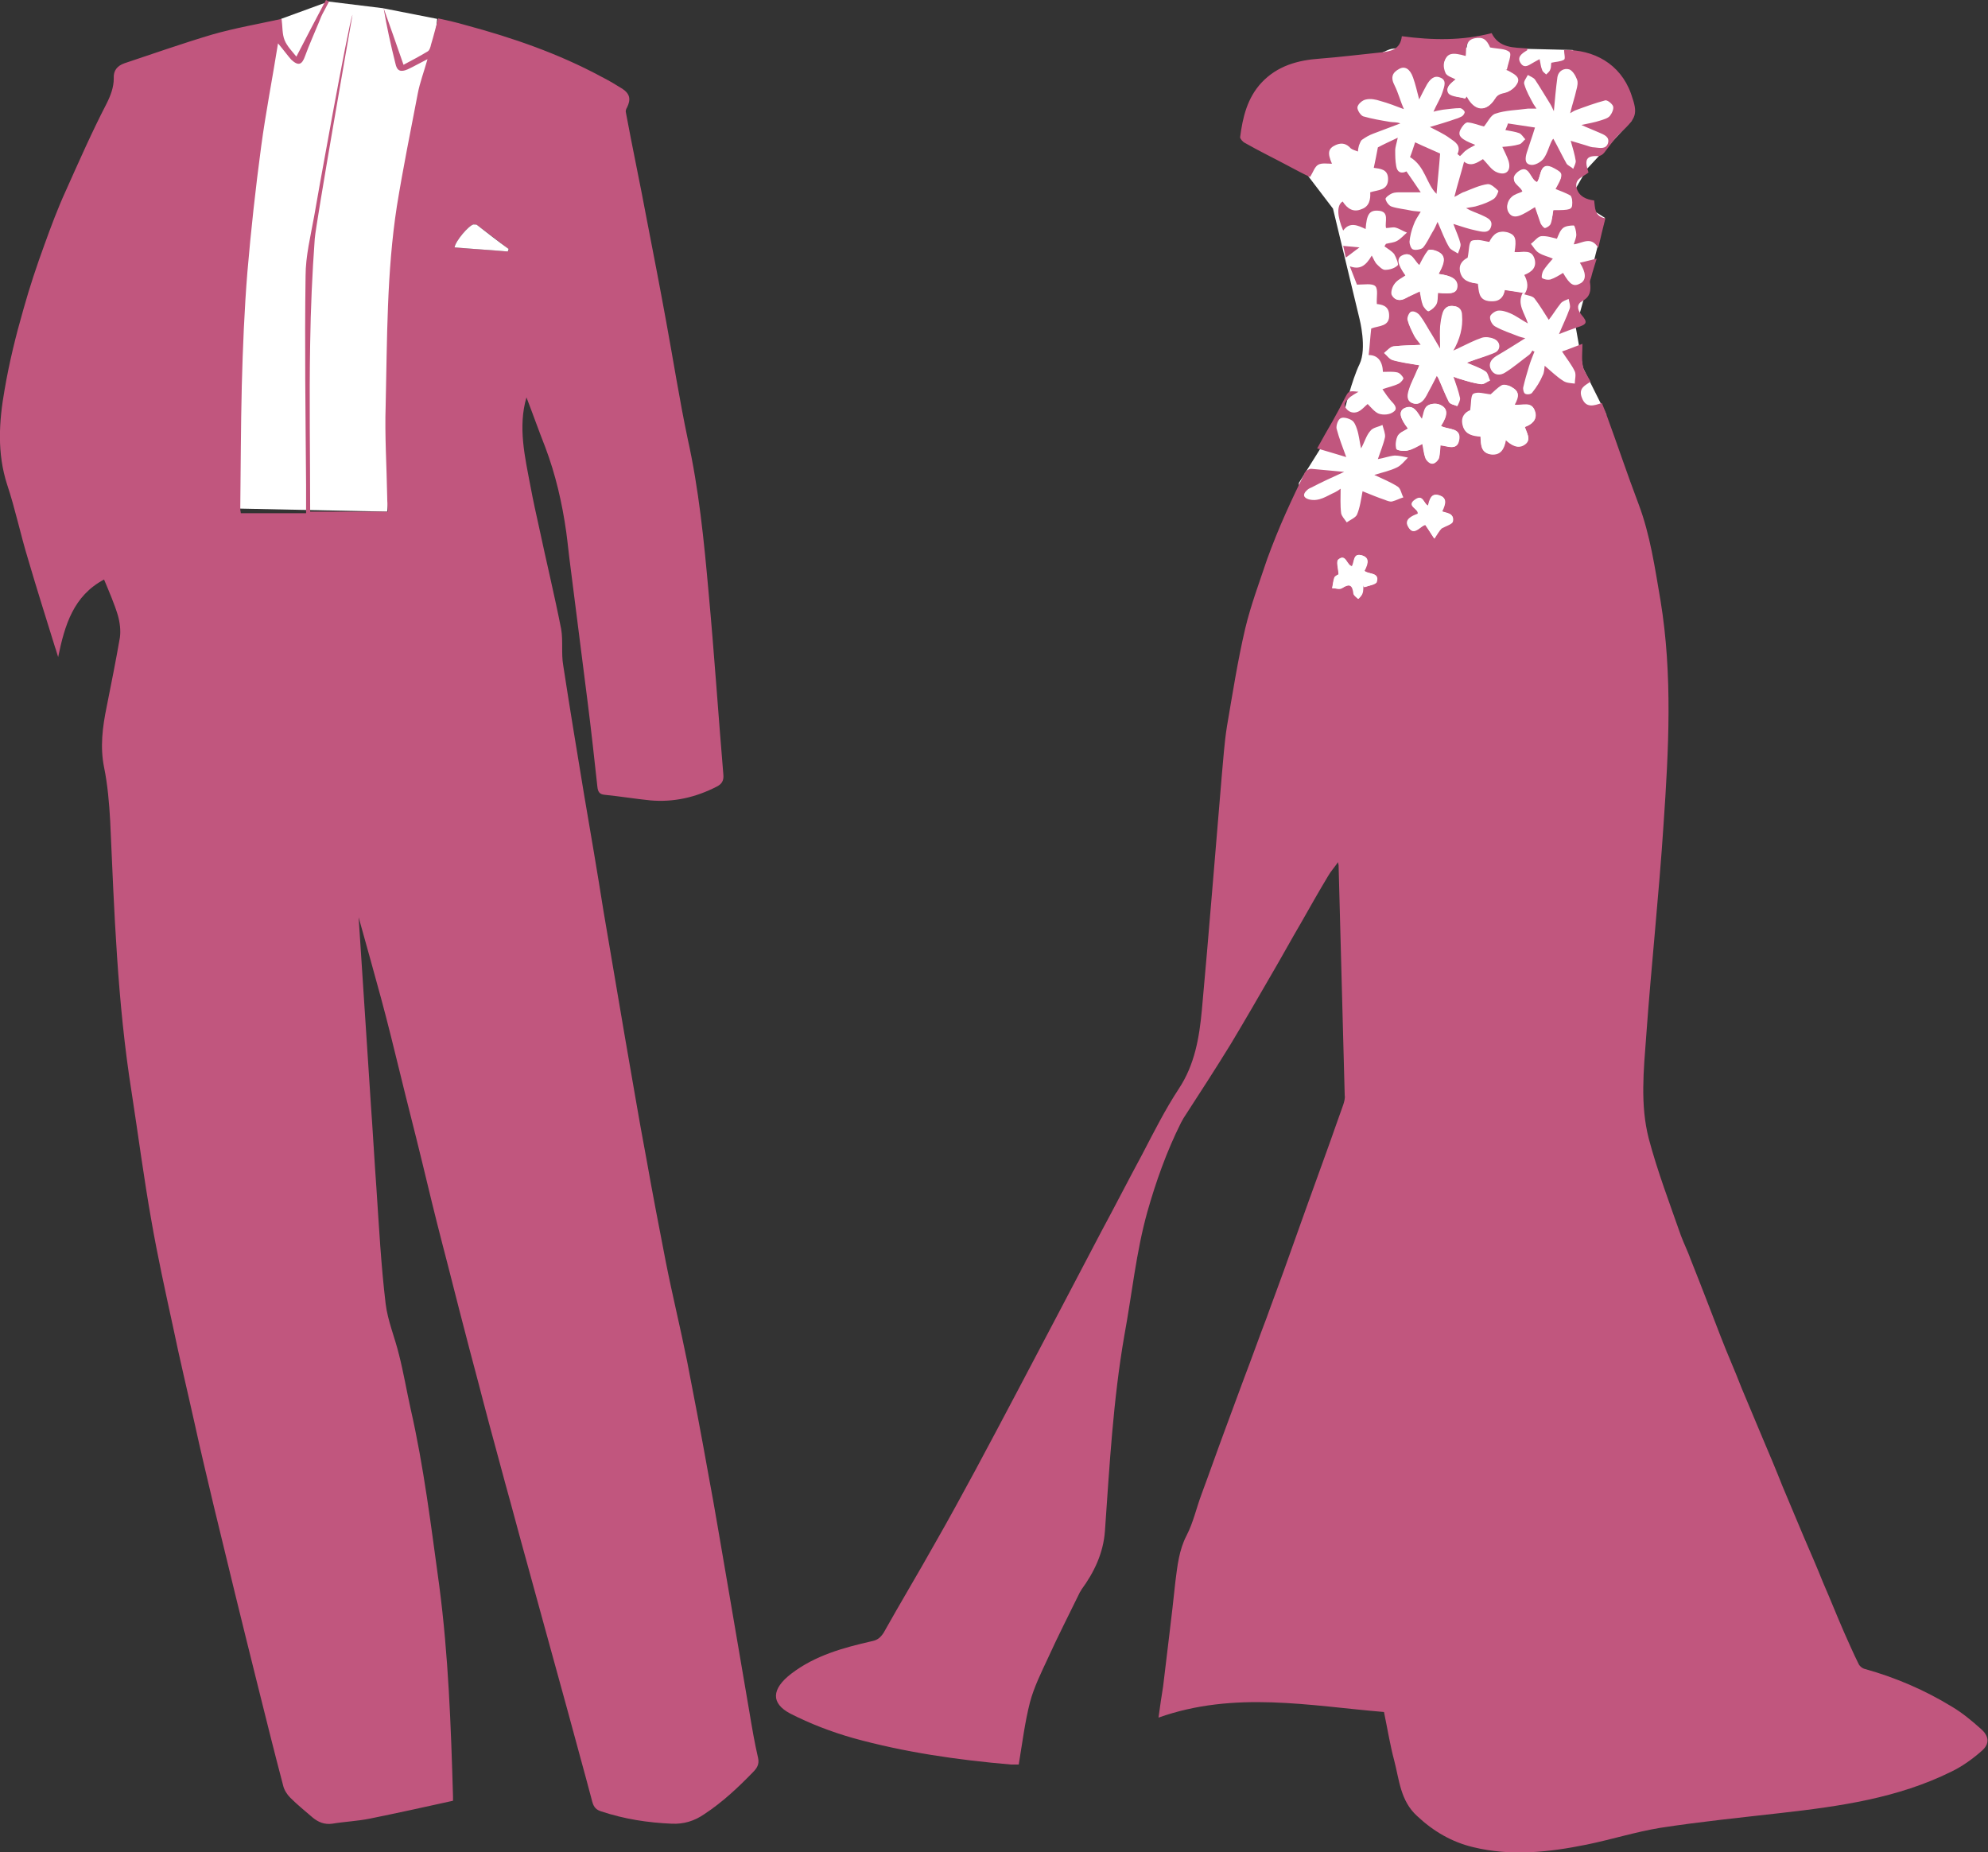 <?xml version="1.0" encoding="utf-8"?>
<!-- Generator: Adobe Illustrator 28.0.0, SVG Export Plug-In . SVG Version: 6.00 Build 0)  -->
<svg version="1.1" id="Capa_1" xmlns="http://www.w3.org/2000/svg" xmlns:xlink="http://www.w3.org/1999/xlink" x="0px" y="0px"
	 viewBox="0 0 389.7 363.1" style="enable-background:new 0 0 389.7 363.1;" xml:space="preserve">
<rect x="0" y="0" width="389.7" height="363.1" fill="#333333" stroke="none"/>
<style type="text/css">
	.st0{fill:#FFFFFF;}
	.st1{fill:#C1567E;}
</style>
<path class="st0" d="M256.5,34.6l4.8,6.3l5.2,21.6c0,0,1.5,5.8,0,8.9s-2.9,8.9-2.9,8.9l-9,14.4c0,0,2.3,20.4,3.1,22.7
	s18.7,11.5,18.7,11.5s31-17.6,32-20s6.5-27.6,6.5-27.6l-4.6-9.2l-1.4-7.9l2.7-9.7l3-11.8l-6.6-4.2l3.1-5.4l8.8-9.5L308.3,9.8
	L292,9.4c0,0-16.6-0.4-19.3,0.2s-21.2,11.7-21.2,11.7"/>
<polyline class="st0" points="55.1,3.7 64.4,0.3 75,1.6 85.7,3.7 75.9,100.3 47,99.7 45.8,48.2 "/>
<g>
	<path class="st1" d="M70.3,179.8c0.8,12.2,1.6,24.5,2.4,36.7c0.4,5.5,0.7,11.1,1.1,16.6c0.5,7.5,0.9,15,1.8,22.5
		c0.4,3.3,1.8,6.6,2.6,9.9c0.9,3.5,1.5,7.1,2.3,10.7c2.6,11.4,4,23,5.6,34.6c1.8,13.7,2.3,27.5,2.7,41.3c0,0.2,0,0.3,0,0.9
		c-5.4,1.2-10.9,2.4-16.3,3.5c-2.5,0.5-5,0.6-7.4,1c-1.5,0.2-2.7-0.3-3.8-1.2c-1.5-1.3-3-2.5-4.4-3.9c-0.6-0.6-1.2-1.5-1.4-2.4
		c-1.8-6.8-3.5-13.7-5.2-20.5c-1.4-5.6-2.8-11.3-4.2-17c-1.4-5.8-2.8-11.5-4.2-17.3c-1.3-5.5-2.6-10.9-3.8-16.4
		c-1.4-6.3-2.9-12.5-4.2-18.8c-1.5-6.9-3-13.7-4.2-20.6c-1.5-8.4-2.6-16.9-3.9-25.3c-2.8-17.6-3.4-35.4-4.2-53.2
		c-0.2-3.5-0.5-7.1-1.2-10.5c-0.8-4-0.3-7.9,0.5-11.8c0.9-4.5,1.8-9,2.6-13.6c0.2-1.4,0-3-0.4-4.4c-0.7-2.3-1.7-4.6-2.7-7
		c-6,3.2-7.7,8.9-9,15.2c-0.3-0.9-0.4-1.4-0.6-1.9c-1.8-5.8-3.6-11.5-5.3-17.3C4,104.7,3,99.8,1.4,95c-2-6.2-1.6-12.4-0.5-18.6
		c0.9-5.3,2.2-10.6,3.7-15.8c1.2-4.3,2.6-8.5,4.1-12.6c1.3-3.6,2.6-7.1,4.2-10.6c2.6-5.8,5.1-11.5,8-17.1c0.8-1.6,1.4-3.2,1.4-4.9
		c-0.1-1.6,0.7-2.5,2.1-3c5.7-1.9,11.4-3.9,17.1-5.6c4.5-1.3,9.2-2.1,13.7-3.1c0.2,1.5,0.1,3,0.6,4.2c0.5,1.2,1.5,2.2,2.3,3.2
		c2-3.9,3.9-7.5,5.8-11.1c0.2,0.1,0.4,0.2,0.6,0.3c-0.3,0.6-0.7,1.3-1,1.9c-0.4,0.7-0.7,1.4-1,2.2c-0.9,2.2-1.9,4.4-2.7,6.6
		c-0.6,1.7-1.3,2-2.7,0.7c-0.8-0.9-1.5-1.9-2.6-3.2c-1.1,6.9-2.4,13.5-3.3,20.2c-1.1,8.2-2,16.4-2.7,24.6
		c-0.6,7.4-0.9,14.8-1.1,22.3c-0.2,8.1-0.2,16.1-0.3,24.2c0,0.3,0.1,0.5,0.1,0.8H60v-5.6c-0.1-13.6-0.3-27.2-0.1-40.9
		c0-3.9,1-7.9,1.7-11.8c0.2-1.4,6.8-38.1,7.5-39.4c-0.5,2.8-7.2,41.1-7.4,43.9c-0.5,6.9-0.8,13.7-0.9,20.6c-0.2,10.9,0,21.8,0,32.9
		H76c0-1-0.1-1.9-0.1-2.9c-0.1-6-0.5-12-0.3-17.9c0.3-13.1,0.2-26.2,2.2-39.1c1.2-7.4,2.7-14.8,4.1-22.1c0.4-2.1,1.2-4.2,1.9-6.7
		c-1.6,0.8-2.8,1.5-3.9,2c-1.4,0.6-2.1,0.3-2.4-1.2c-0.9-3.6-1.7-7.2-2.3-10.8c1.3,3.7,2.6,7.3,3.9,11.1c1.7-0.9,3.2-1.7,4.7-2.6
		c0.4-0.2,0.6-0.9,0.7-1.4c0.5-1.6,0.9-3.3,1.4-5.1c1.8,0.4,3.6,0.8,5.3,1.3c9.3,2.5,18.3,5.6,26.8,10.2c1.4,0.7,2.7,1.5,4,2.3
		c1.5,1,1.7,2.1,0.9,3.7c-0.2,0.3-0.3,0.7-0.2,1c1.3,7,2.8,14,4.1,21c1.3,6.7,2.6,13.4,3.8,20c1.4,7.6,2.6,15.3,4.2,22.9
		c2.2,9.9,3.2,20,4.1,30.1c1.1,11.9,1.9,23.9,2.9,35.8c0.1,1.1-0.3,1.8-1.3,2.3c-4.1,2.1-8.4,3.1-13,2.7c-3-0.3-6-0.8-9-1.1
		c-1-0.1-1.3-0.6-1.4-1.6c-0.6-5.5-1.2-11-1.9-16.5c-1.1-8.9-2.3-17.9-3.4-26.8c-0.3-2.2-0.5-4.4-0.8-6.6
		c-0.8-5.7-2.1-11.3-4.1-16.6c-1.3-3.3-2.5-6.7-3.7-9.8c-1.7,5.8-0.3,11.7,0.8,17.5c0.5,2.7,1.1,5.4,1.7,8.1
		c1.4,6.6,3,13.2,4.3,19.8c0.4,2.3,0,4.8,0.4,7.1c1.3,8.5,2.7,16.9,4.1,25.4c1.3,7.6,2.6,15.2,3.8,22.8c1.4,8.2,2.8,16.5,4.2,24.7
		c1.4,7.9,2.7,15.9,4.2,23.8c1.2,6.8,2.5,13.5,3.8,20.2c1.3,6.6,2.9,13.1,4.2,19.6c1.4,7.2,2.8,14.5,4.1,21.8
		c1.4,7.4,2.6,14.9,3.9,22.3c1.4,8.2,2.8,16.4,4.2,24.6c0.5,3,1,6,1.7,9c0.3,1.3-0.3,2.1-1,2.8c-2.9,3-6,5.9-9.5,8.2
		c-2,1.4-4.1,2-6.4,1.9c-4.7-0.2-9.3-0.9-13.8-2.4c-1-0.3-1.5-0.8-1.8-1.9c-1.6-6.1-3.3-12.1-4.9-18.1l-4.1-14.9
		c-1.3-4.7-2.6-9.5-3.9-14.2c-1.4-5-2.7-10-4.1-15c-1.4-5.3-2.9-10.6-4.3-16c-1.2-4.7-2.5-9.4-3.7-14.1c-1.5-5.7-2.9-11.4-4.4-17.1
		c-1.4-5.4-2.7-10.8-4-16.2c-1.4-5.8-2.9-11.5-4.3-17.3c-1.2-4.9-2.4-9.8-3.7-14.6C73.3,190.6,71.8,185.1,70.3,179.8L70.3,179.8
		L70.3,179.8z M99.5,49.3c0.1-0.1,0.2-0.3,0.3-0.4c-2.1-1.6-4.1-3.2-6.2-4.7C93.4,44,93.1,44,92.8,44c-0.9,0.2-3.5,3.2-3.7,4.5
		C92.6,48.8,96.1,49,99.5,49.3L99.5,49.3L99.5,49.3z"/>
	<path class="st1" d="M298.5,57.4c-1.2,2.2,0.4,4,1,6c-1.3-0.7-2.3-1.5-3.5-2c-0.7-0.3-1.6-0.6-2.4-0.5c-0.6,0.1-1.5,0.8-1.5,1.2
		c-0.1,0.6,0.4,1.6,1,1.9c1.4,0.8,3,1.3,4.5,1.9c0.5,0.2,1,0.3,1.4,0.4c-1.9,1.2-3.8,2.4-5.7,3.5c-1.1,0.7-1.6,1.6-1,2.7
		c0.7,1.2,1.9,1.1,2.8,0.5c1.6-1,3.1-2.3,4.6-3.4c0.3-0.2,0.5-0.6,0.7-0.9c0.1,0.1,0.2,0.2,0.4,0.2c-0.4,1-0.8,2-1.1,3
		c-0.4,1.3-0.8,2.7-1.1,4c-0.1,0.4,0.1,1.2,0.4,1.3c0.4,0.2,1.2,0.1,1.4-0.3c0.8-1,1.5-2.1,2-3.3c0.3-0.5,0.3-1.2,0.4-1.9
		c1.3,1.1,2.4,2.2,3.7,3c0.6,0.4,1.5,0.4,2.2,0.5c0-0.8,0.3-1.7,0-2.4c-0.6-1.3-1.6-2.5-2.5-3.9c1.2-0.4,2.4-0.9,4-1.5
		c0,1.6-0.2,3.1,0.1,4.4c0.2,1,0.9,1.9,1.5,3c-0.9,0.7-2.5,1.2-1.7,3.2c0.8,2.1,2.4,1.5,3.9,1c0.3,0.8,0.6,1.4,0.8,2
		C317,87,319,93,321.2,98.8c2.3,6.1,3.2,12.5,4.3,18.9c2.4,14.6,1.6,29.3,0.6,43.9c-0.9,13.8-2.4,27.6-3.4,41.5
		c-0.5,6.7-1.2,13.5,0.5,20.1c1.7,6.4,4.1,12.7,6.3,19c0.6,1.6,1.4,3.2,2,4.9c2,5,3.9,10,5.8,14.9c1.3,3.4,2.8,6.7,4.1,10.1
		c1.3,3.1,2.6,6.2,3.9,9.3c1.4,3.3,2.8,6.6,4.1,9.9c1.4,3.3,2.8,6.7,4.2,10c1.3,3,2.6,6,3.8,9c1.4,3.2,2.7,6.5,4.1,9.7
		c0.9,2,1.8,4.1,2.8,6.1c0.2,0.5,0.8,1,1.4,1.1c6,1.7,11.6,4.1,17,7.4c2,1.2,3.8,2.7,5.6,4.3c1.6,1.4,1.8,2.9,0.2,4.3
		c-1.8,1.6-3.9,3.1-6,4.1c-10.5,5.2-21.9,6.8-33.4,8.1c-7.9,0.9-15.8,1.7-23.6,2.9c-4.9,0.8-9.6,2.3-14.5,3.3
		c-7.4,1.5-14.8,2.3-22.2,0.5c-4.2-1-7.8-3.1-11-6.1c-3.3-3-3.5-7.1-4.5-10.9c-0.8-3-1.3-6.1-2-9.5c-14.5-1.2-29.3-4.2-44.2,1.1
		c0.3-2.3,0.6-4.2,0.9-6.1c0.8-6.9,1.7-13.7,2.4-20.5c0.4-3.1,0.7-6.2,2.2-9.1c1.3-2.5,1.9-5.3,2.9-8c1.6-4.3,3.1-8.6,4.7-12.9
		c1.2-3.3,2.5-6.7,3.7-10c1.5-3.9,2.9-7.9,4.4-11.8c1.1-3.1,2.3-6.2,3.4-9.3c1.5-4.2,3-8.4,4.5-12.6c1.3-3.6,2.6-7.2,3.9-10.8
		c1.1-3,2.1-6,3.2-9c0.2-0.6,0.4-1.3,0.3-1.9c-0.4-15-0.8-30-1.2-45.1c0-0.1-0.1-0.3-0.1-0.6c-0.7,1-1.5,1.9-2,2.8
		c-1.8,3-3.5,6-5.2,9c-2,3.4-3.9,6.9-5.9,10.3c-2.6,4.5-5.2,9-7.9,13.5c-3,4.9-6.2,9.8-9.3,14.6c-0.2,0.3-0.3,0.6-0.5,0.9
		c-2.8,5.6-4.9,11.5-6.6,17.5c-2.2,7.9-3,16.1-4.5,24.2c-2.2,12.7-2.9,25.5-3.8,38.3c-0.3,4.3-2.1,8.1-4.6,11.5
		c-0.1,0.2-0.2,0.4-0.3,0.5c-2.1,4.3-4.3,8.6-6.3,13c-1.3,2.8-2.7,5.6-3.5,8.6c-1,3.9-1.5,8-2.2,12.2c-0.2,0-0.9,0-1.5,0
		c-10.5-0.9-20.9-2.4-31-5.2c-4.2-1.2-8.4-2.8-12.3-4.8c-3.8-2-3.7-4.8,0.2-7.8c4.7-3.6,10.2-5.1,15.9-6.4c1-0.2,1.6-0.7,2.2-1.6
		c3.3-5.9,6.8-11.7,10.1-17.6c2.7-4.7,5.3-9.5,7.9-14.3c2.8-5.2,5.6-10.5,8.4-15.8c2.6-5,5.3-10,7.9-15c2.8-5.3,5.6-10.7,8.4-16
		c2.7-5,5.3-10.1,8-15.1c2.3-4.4,4.5-8.8,7.2-12.9c3.1-4.7,4-10,4.5-15.4c1.4-15.3,2.6-30.6,3.9-45.9c0.3-3.2,0.5-6.4,1-9.6
		c1.1-6.4,2.1-12.9,3.6-19.3c1.1-4.6,2.8-9.1,4.3-13.6c1.1-3,2.3-6,3.6-8.9c1.2-2.7,2.5-5.4,3.8-8.1c0.2-0.3,0.8-0.7,1.2-0.7
		c2.1,0.2,4.3,0.4,6.5,0.6c-2.2,1-4.4,2-6.5,3.1c-0.3,0.1-0.6,0.3-0.8,0.5c-0.9,0.8-0.7,1.5,0.4,1.8c2,0.5,3.5-0.7,5.1-1.4
		c0.4-0.2,0.7-0.4,1.1-0.7c0,1.7-0.1,3.2,0.1,4.8c0.1,0.6,0.7,1.2,1.1,1.8c0.7-0.5,1.7-0.9,2-1.5c0.6-1.4,0.8-3,1.1-4.6
		c1.5,0.6,2.9,1.2,4.4,1.7c0.5,0.2,1,0.4,1.4,0.3c0.8-0.2,1.5-0.6,2.2-0.8c-0.4-0.7-0.5-1.7-1.1-2.1c-1.4-0.9-2.9-1.5-4.6-2.3
		c1.6-0.5,3.1-0.8,4.5-1.5c0.8-0.4,1.4-1.2,2.1-1.9c-0.9-0.2-1.8-0.4-2.6-0.4c-1.1,0.1-2.1,0.5-3.3,0.7c0.5-1.5,1.1-2.9,1.4-4.3
		c0.1-0.7-0.3-1.6-0.5-2.4c-0.8,0.4-1.9,0.5-2.4,1.2c-0.8,0.9-1.1,2.2-1.8,3.4c-0.3-1.4-0.4-2.6-0.8-3.8c-0.2-0.6-0.5-1.4-1-1.7
		c-0.6-0.4-1.7-0.7-2.2-0.4c-0.5,0.2-0.9,1.4-0.8,2c0.5,1.9,1.2,3.7,1.9,5.6c-1.7-0.5-3.6-1.1-5.7-1.7c1-1.8,2-3.6,3-5.3
		c0.9-1.6,1.7-3.1,2.5-4.7c0.7-1.3,0.7-1.3,2.6-1.1c-0.7,0.4-1.2,0.7-1.6,1c-0.6,0.6-1.6,1.3-0.8,2.3c0.7,0.9,1.8,1,2.7,0.4
		c0.6-0.4,1-0.9,1.5-1.3c0.7,0.7,1.4,1.6,2.2,1.9c0.9,0.3,2.2,0.2,2.9-0.4c0.9-0.6,0.1-1.5-0.5-2.1c-0.6-0.7-1.1-1.4-1.7-2.3
		c1.1-0.4,2.2-0.6,3.2-1.1c0.4-0.2,1-0.9,0.9-1.1c-0.2-0.4-0.7-1-1.2-1.1c-0.9-0.2-1.9-0.1-2.8-0.1c-0.1-2.2-1.1-3.3-2.8-3.3
		c0.2-1.7,0.3-3.5,0.5-5.2c1.5-0.6,3.7-0.3,3.5-2.8c-0.1-1.7-1.5-1.9-2.4-2c-0.1-1.3,0.3-2.9-0.3-3.5c-0.6-0.6-2.2-0.3-3.6-0.3
		c-0.3-0.8-0.8-2.1-1.4-3.6c1.9,0.7,3.1,0,4.3-2.1c0.4,0.7,0.6,1.3,1,1.7c0.5,0.5,1.1,1.1,1.6,1.1c0.9,0,1.9-0.3,2.5-0.9
		c0.2-0.2-0.3-1.5-0.7-2.2c-0.5-0.6-1.2-1-1.9-1.5c0.1-0.2,0.2-0.4,0.3-0.5c0.7-0.2,1.5-0.2,2.2-0.6c0.7-0.4,1.3-1.1,1.9-1.6
		c-0.8-0.3-1.5-0.8-2.3-1c-0.5-0.1-1.2,0.1-1.8,0.1c-0.3-1.2,0.8-3.3-1.6-3.4c-1.7-0.1-2.2,0.8-2.4,3.6c-1.5-0.7-3.1-1.5-4.4,0.3
		c-1.2-2.8-1.3-5-0.1-5.7c0.9,1.4,2.1,2.2,3.7,1.5c1.5-0.5,1.8-1.9,1.7-3.3c1.5-0.5,3.5-0.3,3.5-2.6c0-2-1.6-2-2.8-2.2
		c0.3-1.3,0.5-2.5,0.8-4c0.9-0.5,2.2-1.1,3.9-1.9c-0.2,1-0.5,1.8-0.5,2.5c0,1,0,2,0.2,3.1c0.2,1.2,1,1.5,2,1
		c0.9,1.3,1.8,2.6,2.8,4.1c-1.4,0-2.6,0-3.9,0c-0.6,0-1.2,0-1.7,0.2c-0.5,0.2-1.3,0.8-1.3,1.1c0.1,0.5,0.6,1.3,1.2,1.5
		c1.2,0.4,2.6,0.5,3.9,0.8c0.5,0.1,1,0.1,1.8,0.2c-0.6,1-1.1,1.7-1.4,2.6c-0.4,1-0.7,2.2-0.8,3.3c0,0.5,0.3,1.4,0.7,1.5
		c0.5,0.2,1.5,0,1.9-0.3c0.8-0.9,1.3-2.1,1.9-3.1c0.4-0.6,0.7-1.3,1-2c0.8,1.8,1.4,3.5,2.3,5c0.3,0.5,1.1,0.8,1.7,1.2
		c0.2-0.6,0.6-1.3,0.5-1.9c-0.3-1.3-0.9-2.5-1.4-3.9c1.6,0.5,3,1,4.5,1.3c1,0.2,2.5,0.7,2.9-0.8c0.4-1.4-1-1.8-2-2.3
		c-0.9-0.4-1.9-0.7-2.9-1.3c0.8-0.2,1.6-0.2,2.4-0.5c1-0.3,2.1-0.7,3-1.3c0.5-0.3,1-1.5,0.9-1.6c-0.6-0.6-1.5-1.4-2.1-1.3
		c-1.5,0.2-3,0.9-4.5,1.5c-0.7,0.2-1.3,0.7-2,1c0.6-2.4,1.3-4.6,1.9-6.9c1.4,1.1,2.7,0.1,3.7-0.5c1,1,1.7,2.2,2.8,2.6
		c1.8,0.7,2.8-0.4,2.2-2.3c-0.3-0.9-0.8-1.8-1.2-2.7c1.2-0.1,2.3-0.2,3.3-0.5c0.5-0.1,0.8-0.7,1.2-1c-0.4-0.4-0.7-1-1.2-1.2
		c-0.8-0.3-1.7-0.4-2.7-0.6c0.2-0.5,0.4-0.9,0.5-1.3c1.8,0.3,3.5,0.5,5.3,0.8c-0.5,1.7-1.1,3.3-1.6,4.9c-0.3,1-0.5,2.2,0.7,2.4
		c0.8,0.2,2-0.5,2.5-1.1c0.8-1,1.1-2.4,1.7-3.6c0.1-0.2,0.2-0.3,0.3-0.4c0.9,1.6,1.7,3.3,2.6,4.9c0.3,0.4,0.9,0.6,1.3,1
		c0.2-0.5,0.5-1.1,0.5-1.5c-0.2-1.3-0.6-2.6-1-4c1,0.3,2,0.6,3,0.9c0.6,0.2,1.1,0.4,1.7,0.4c1,0.1,2.2,0.4,2.6-0.8
		c0.4-1.3-0.8-1.7-1.7-2.1c-1.1-0.5-2.2-0.9-3.5-1.5c1.4-0.3,2.6-0.5,3.8-0.9c0.6-0.2,1.4-0.4,1.8-0.9c0.4-0.5,0.8-1.4,0.6-1.9
		c-0.2-0.5-1.2-1.3-1.6-1.1c-1.9,0.5-3.8,1.2-5.7,1.9c-0.3,0.1-0.6,0.3-1.1,0.6c0.4-1.7,0.9-3.1,1.2-4.5c0.2-0.7,0.4-1.6,0.1-2.2
		c-0.3-0.8-0.9-1.7-1.5-1.9c-1-0.3-2.1,0.3-2.3,1.5c-0.3,2.2-0.5,4.5-0.7,6.7c-0.2-0.4-0.4-0.9-0.7-1.4c-1-1.6-2-3.3-3-4.8
		c-0.3-0.4-0.9-0.6-1.4-0.9c-0.3,0.6-0.9,1.3-0.7,1.8c0.4,1.4,1.1,2.6,1.8,3.9c0.1,0.2,0.3,0.4,0.6,0.9c-0.7,0-1.2,0-1.7,0
		c-2.1,0.3-4.4,0.3-6.4,1c-0.9,0.3-1.5,1.7-2.2,2.5c-0.9-0.2-2-0.7-3.2-0.8c-0.5,0-1.1,0.8-1.4,1.4c-0.6,1.2,0,1.9,2.9,3
		c-0.6,0.4-1.2,0.6-1.7,1c-0.5,0.3-0.8,0.8-1.3,1.2c-0.1-0.1-0.5-0.4-0.5-0.4c0.8-1.7-0.5-2.4-1.5-3.1c-1.2-0.9-2.6-1.5-3.9-2.2
		c1.7-0.5,3.4-1,5.1-1.6c0.4-0.1,0.8-0.3,1.2-0.5c0.3-0.2,0.6-0.7,0.5-0.9c-0.1-0.3-0.6-0.7-0.9-0.7c-1.1,0-2.2,0.2-3.3,0.3
		c-0.6,0.1-1.2,0.2-1.9,0.4c0.6-1.4,1.4-2.6,1.8-3.9c0.3-1,0.9-2.3-0.5-2.8c-1.2-0.5-2,0.4-2.6,1.4c-0.5,0.9-1,1.9-1.5,2.9
		c-0.4-1.5-0.7-2.9-1.2-4.3c-0.6-1.7-1.6-2.3-2.7-1.7c-1.3,0.7-1.8,1.6-0.9,3.3c0.7,1.4,1.1,3,1.8,4.6c-1.6-0.6-3.1-1.2-4.6-1.6
		c-0.9-0.3-1.9-0.5-2.8-0.3c-0.7,0.1-1.6,0.9-1.7,1.5c-0.1,0.5,0.6,1.6,1.1,1.8c1.7,0.5,3.5,0.8,5.3,1.1c0.6,0.1,1.3,0,2,0.3
		c-1.8,0.7-3.5,1.3-5.3,2c-0.8,0.3-1.5,0.7-2.2,1.2c-0.3,0.2-0.4,0.7-0.6,1.1c-0.1,0.4-0.2,0.8-0.2,1.2c-0.5-0.2-1-0.3-1.4-0.6
		c-0.8-0.9-1.7-1.2-2.9-0.7c-1.6,0.7-1.7,1.6-0.8,3.7c-0.9,0-2-0.2-2.7,0.2c-0.7,0.4-1,1.5-1.6,2.4c-1.3-0.6-2.8-1.4-4.3-2.2
		c-2.8-1.5-5.7-2.9-8.5-4.5c-0.4-0.2-0.9-0.8-0.9-1.1c0.5-3.9,1.4-7.7,4.2-10.7c3.1-3.3,7.1-4.4,11.4-4.7c3.9-0.3,7.9-0.8,11.8-1.2
		c2-0.2,4-0.5,4.3-3.2c6,0.8,11.8,0.9,17.6-0.6c1.5,3,4.4,2.8,7,3c0,0.2,0,0.4-0.1,0.4c-1,0.6-2,1.3-1.2,2.5
		c0.8,1.2,1.8,0.2,2.6-0.2c0.3-0.2,0.6-0.3,1.1-0.6c0.2,0.8,0.2,1.4,0.5,2.1c0.1,0.4,0.5,0.6,0.8,0.9c0.3-0.3,0.7-0.6,0.8-1
		c0.2-0.4,0.1-0.9,0.2-1.3c0.9-0.2,1.8-0.2,2.5-0.6c0.3-0.2,0-1.2,0-1.9c5.8-0.1,11,2.7,13.1,8.5c0,0.1,0.1,0.2,0.1,0.3
		c1.3,3.7,1,4.5-2,7.3c-1.2,1.1-2.2,2.6-3.3,4c-0.3,0.4-0.8,0.7-1.2,0.7c-2.1-0.1-2.7,0.5-2.1,2.6c0.1,0.2,0.1,0.4,0.2,0.6
		c-1,0.9-2.9,1.2-2.3,3.2c0.5,1.5,1.8,2.1,3.4,2.3c0.2,1.4,0,3.1,2.2,3.5c-0.5,1.9-0.9,3.7-1.4,5.8c-1.4-2.4-3.1-0.9-4.8-0.7
		c0.2-0.7,0.5-1.3,0.5-1.9c0-0.6-0.3-1.8-0.5-1.8c-0.7,0-1.6,0.1-2.1,0.5c-0.6,0.5-0.9,1.4-1.2,2.1c-0.9-0.2-2-0.6-3.1-0.5
		c-0.7,0.1-1.3,1-2,1.5c0.5,0.6,0.9,1.4,1.6,1.8c0.8,0.5,1.8,0.7,2.7,1.1c-0.7,0.8-1.4,1.6-1.9,2.4c-0.2,0.4-0.4,1.3-0.2,1.4
		c0.4,0.3,1.1,0.4,1.6,0.3c0.9-0.3,1.7-0.8,2.5-1.3c1.4,2.4,2.1,2.8,3.5,2c1.1-0.7,1-2.1-0.2-4c1-0.2,2-0.5,3.3-0.8
		c-0.4,1.3-0.8,2.5-1.1,3.7c-0.1,0.3-0.3,0.7-0.2,1.1c0.2,1.5,0,2.7-1.5,3.5c-1.1,0.6-1.1,1.6-0.2,2.7c1.3,1.5,1.1,1.9-0.9,2.5
		c-1.2,0.4-2.5,0.9-3.5,1.3c0.7-1.7,1.5-3.3,2.1-5c0.2-0.5-0.1-1.3-0.2-1.9c-0.5,0.2-1.1,0.4-1.5,0.8c-0.9,1.1-1.6,2.3-2.4,3.3
		c-0.9-1.4-1.8-2.9-2.8-4.2c-0.4-0.5-1.4-0.6-2-0.8c0.9-1.2,0.7-2.5,0-3.8c1.5-0.6,2.5-1.5,2-3.2c-0.7-2.1-2.5-1-3.9-1.3
		c0.4-2.5,0.2-3.3-1.2-3.8c-1.5-0.5-2.6,0.2-3.4,1.9c-1.3-0.2-2.6-0.7-3.4-0.3c-0.6,0.3-0.5,2-0.8,3.3c-0.7,0.4-1.8,1.1-1.5,2.7
		c0.3,2,1.9,2.3,3.5,2.4c0.2,1.5,0,3.2,2,3.4c1.8,0.3,2.7-0.8,2.9-2.2c1.4,0.2,2.7,0.4,3.9,0.6L298.5,57.4L298.5,57.4z M287.5,71.1
		c1.8-0.7,3.7-1.3,5.5-2.1c1.2-0.6,1-2.1-0.2-2.6c-0.7-0.3-1.6-0.4-2.3-0.2c-1.5,0.5-3,1.3-4.5,2c-0.3,0.2-0.7,0.3-1.3,0.6
		c1.4-2.4,1.9-4.7,1.8-7c-0.1-1-0.5-1.7-1.6-1.8c-1.1-0.1-1.8,0.4-2.1,1.3c-0.3,0.9-0.4,1.8-0.5,2.7c-0.1,1.4,0,2.7,0,4.5
		c-0.9-1.4-1.5-2.6-2.2-3.7c-0.6-1-1.2-2.1-1.9-3c-0.3-0.4-1.2-0.8-1.6-0.7c-0.4,0.2-0.8,1.1-0.7,1.6c0.3,1.1,0.8,2.1,1.3,3.1
		c0.3,0.6,0.8,1.1,1.3,1.8c-2,0.1-3.7,0.1-5.4,0.3c-0.6,0.1-1.2,0.8-1.8,1.3c0.6,0.5,1,1.2,1.7,1.4c1.7,0.5,3.4,0.7,5.2,1
		c-0.1,0.3-0.2,0.6-0.4,0.9c-0.5,1.3-1.2,2.5-1.6,3.8c-0.3,0.9-0.6,2.2,0.6,2.7c1.3,0.5,2.1-0.3,2.7-1.4c0.7-1.3,1.4-2.6,2.1-4
		c0.1,0.2,0.3,0.4,0.4,0.7c0.7,1.5,1.3,3.1,2,4.5c0.2,0.4,1,0.5,1.6,0.8c0.2-0.5,0.5-1.1,0.5-1.6c-0.3-1.4-0.8-2.7-1.3-4.2
		c0.4,0.2,0.9,0.3,1.4,0.5c1.3,0.4,2.6,0.8,4,1c0.6,0.1,1.2-0.4,1.8-0.7c-0.3-0.6-0.4-1.5-0.9-1.8C290,72.1,288.6,71.6,287.5,71.1
		L287.5,71.1L287.5,71.1z M287.2,19.3l0.3-0.4c1.5,2.9,3.8,3.2,5.5,0.5c0.6-0.9,1.2-1,2-1.2c0.9-0.2,2-1,2.4-1.9
		c0.5-1.1-0.8-1.7-1.6-2.2c-0.3-0.2-0.6-0.3-1-0.4c0.2,0,0.3,0,0.5,0c0.2-1.2,0.9-2.8,0.5-3.3c-0.7-0.7-2.3-0.6-3.8-0.9
		c-0.7-1.6-1.4-2.1-3-1.8c-2,0.4-1.5,2.1-1.7,3.5c-2.7-0.8-3.7-0.6-4.2,1c-0.2,0.7,0,1.6,0.3,2.2c0.4,0.6,1.3,0.8,2,1.2
		c-0.9,0.8-2.3,1.6-1.4,2.8C284.7,19,286.1,19,287.2,19.3L287.2,19.3L287.2,19.3z M298.9,83.7c1.4-0.5,2.4-1.4,2-2.9
		c-0.5-2.4-2.6-1.2-4.1-1.5c1.1-1.8,0.9-2.7-0.6-3.5c-0.5-0.3-1.4-0.5-1.8-0.3c-0.9,0.5-1.7,1.4-2.2,1.8c-1.2-0.1-2.5-0.6-3.4-0.1
		c-0.5,0.3-0.4,1.9-0.6,3.2c-1,0.4-1.9,1.3-1.5,2.9c0.4,1.8,1.9,2.1,3.5,2.2c0.1,1.6,0,3.2,2,3.5c1.9,0.2,2.6-1.1,2.9-2.8
		c1.2,1.1,2.5,1.8,3.8,0.8C300.2,86.2,299.3,84.9,298.9,83.7L298.9,83.7L298.9,83.7z M282,53.7c1.4-2.7,1.3-3.8-0.4-4.5
		c-0.5-0.2-1.4-0.4-1.6-0.1c-0.7,0.8-1.1,1.9-1.7,2.9c-1-0.7-1.5-2.9-3.4-1.9c-1.1,0.6-0.8,1.8,0.7,3.9c-0.7,0.5-1.6,0.9-2.1,1.6
		c-0.4,0.5-0.8,1.6-0.6,2.2c0.5,1,1.5,1.3,2.6,0.7c0.9-0.5,1.9-0.9,2.9-1.4c0.2,1,0.3,1.9,0.6,2.7c0.2,0.5,1,1.3,1.1,1.2
		c0.6-0.3,1.2-0.8,1.5-1.4c0.3-0.6,0.2-1.4,0.3-2.2c2.8,0.3,3.7,0,3.8-1.2C285.8,54.8,284.7,54.1,282,53.7L282,53.7L282,53.7z
		 M276,84c-0.7,0.5-1.6,0.8-2,1.4c-0.4,0.8-0.5,1.8-0.3,2.6c0.1,0.3,1.5,0.5,2.2,0.3c1-0.2,1.9-0.9,2.9-1.3c0.2,1,0.3,2,0.6,2.8
		c0.2,0.5,0.8,1.1,1.3,1.1c0.5,0,1.1-0.6,1.3-1.1c0.3-0.8,0.2-1.7,0.3-2.5c1.3,0.1,3.1,1.1,3.6-0.8c0.7-2.8-2.1-2.2-3.5-3
		c1.5-2.2,1.4-3.6-0.3-4.2c-0.7-0.3-1.9-0.1-2.4,0.3c-0.6,0.5-0.7,1.6-1,2.6c-0.9-1.2-1.5-3.1-3.4-2.2C274.1,80.6,274.4,82,276,84
		L276,84L276,84z M301.3,35.7c-1.4-0.4-1.5-3.8-3.8-1.7c-2,1.8,0.8,2.4,1,3.8c-0.5,0.2-1.1,0.4-1.6,0.7c-1.2,0.6-1.8,2.1-1.2,3.1
		c0.7,1.2,1.8,0.9,2.8,0.4c0.8-0.4,1.6-0.9,2.4-1.4c0.4,1.1,0.7,2.1,1.1,3.2c0.2,0.4,0.7,1,0.9,0.9c0.4-0.1,1-0.5,1.1-0.9
		c0.3-0.8,0.3-1.8,0.5-2.6c3.3,0,3.7-0.1,3.7-1.3c0-0.5-0.1-1.1-0.4-1.3c-1-0.5-2-0.9-3-1.3c1.6-2.9,1.7-3-0.1-4
		C301.7,31.3,302.2,34.6,301.3,35.7L301.3,35.7L301.3,35.7z M279.4,102.9c0.7,1,1.2,1.9,1.8,2.7c0.5-0.8,1-1.6,1.4-2
		c0.9-0.5,2-0.8,2.2-1.3c0.4-1.6-1.1-1.6-2.1-2c0.9-1.8,0.8-2.7-0.4-3.1c-1.8-0.7-2,0.8-2.3,2c-0.9-0.4-1-2.3-2.5-1.2
		c-1.9,1.3,0.8,1.7,0.5,2.8c-1.1,0.4-2.7,1.1-1.9,2.5C277.1,105.3,278.5,103,279.4,102.9L279.4,102.9L279.4,102.9z M262.4,112.6
		c0,0-0.5,0.2-0.7,0.5c-0.3,0.7-0.4,1.4-0.5,2.2c0.6,0,1.4,0.3,1.9,0c1.5-1,2.1-0.7,2.3,1.1c0,0.3,0.6,0.7,0.9,1
		c0.3-0.3,0.7-0.7,0.8-1.1c0.2-0.5,0.1-1,0.2-1.6c0.1,0.1,0.2,0.3,0.2,0.4c0.8-0.3,2.2-0.5,2.4-1c0.6-2-1.6-1.4-2.4-2.2
		c0.9-1.7,0.8-2.6-0.4-3c-1.9-0.6-1.5,1.2-2,2.1c-1.1-0.1-1.2-2.6-2.7-1.3C261.9,110.1,262.4,111.4,262.4,112.6L262.4,112.6
		L262.4,112.6z"/>
	<path class="st1" d="M276.4,30.8c0.4-1,0.7-2,1-2.9c1.9,0.9,3.6,1.6,4.9,2.2c-0.2,2.7-0.5,5.4-0.7,7.9
		C279.6,36.1,279.4,32.6,276.4,30.8L276.4,30.8L276.4,30.8z"/>
	<path class="st1" d="M263.8,50.5c-0.2-0.9-0.3-1.5-0.5-2.3c1,0.1,2,0.2,3.2,0.3C265.5,49.2,264.8,49.8,263.8,50.5L263.8,50.5z"/>
	<path class="st0" d="M99.5,49.3c-3.4-0.3-6.9-0.5-10.4-0.8c0.2-1.3,2.8-4.3,3.7-4.5c0.2,0,0.6,0,0.7,0.1c2.1,1.6,4.1,3.2,6.2,4.7
		C99.7,49,99.6,49.2,99.5,49.3L99.5,49.3L99.5,49.3z"/>
	<path class="st0" d="M287.5,71.1c1.1,0.5,2.5,0.9,3.7,1.7c0.5,0.3,0.6,1.2,0.9,1.8c-0.6,0.2-1.2,0.8-1.8,0.7c-1.4-0.2-2.7-0.6-4-1
		c-0.5-0.1-1-0.3-1.4-0.5c0.5,1.5,1,2.8,1.3,4.2c0.1,0.5-0.3,1.1-0.5,1.6c-0.5-0.2-1.4-0.3-1.6-0.8c-0.8-1.4-1.4-3-2-4.5
		c-0.1-0.2-0.3-0.4-0.4-0.7c-0.7,1.4-1.4,2.7-2.1,4c-0.6,1.1-1.5,1.9-2.7,1.4c-1.3-0.5-0.9-1.8-0.6-2.7c0.4-1.3,1.1-2.5,1.6-3.8
		c0.1-0.3,0.2-0.6,0.4-0.9c-1.8-0.3-3.5-0.6-5.2-1c-0.6-0.2-1.1-0.9-1.7-1.4c0.6-0.4,1.1-1.2,1.8-1.3c1.7-0.2,3.4-0.2,5.4-0.3
		c-0.5-0.7-1-1.2-1.3-1.8c-0.5-1-1.1-2-1.3-3.1c-0.1-0.5,0.3-1.4,0.7-1.6c0.4-0.2,1.2,0.2,1.6,0.7c0.7,0.9,1.3,2,1.9,3
		c0.7,1.1,1.3,2.2,2.2,3.7c0-1.7-0.1-3.1,0-4.5c0.1-0.9,0.2-1.8,0.5-2.7c0.3-1,1-1.5,2.1-1.3c1.1,0.1,1.6,0.8,1.6,1.8
		c0.2,2.4-0.4,4.7-1.8,7.1c0.6-0.3,1-0.4,1.3-0.6c1.5-0.7,3-1.4,4.5-2c0.7-0.2,1.6-0.1,2.3,0.2c1.2,0.4,1.4,2,0.2,2.6
		C291.3,69.9,289.3,70.4,287.5,71.1L287.5,71.1L287.5,71.1z"/>
	<path class="st0" d="M287.2,19.3c-1-0.3-2.5-0.4-3.1-1.1c-0.9-1.2,0.5-2,1.4-2.8c-0.7-0.4-1.6-0.6-2-1.2c-0.4-0.6-0.5-1.5-0.3-2.2
		c0.5-1.6,1.5-1.8,4.2-1c0.2-1.4-0.3-3.1,1.7-3.5c1.6-0.3,2.3,0.2,3,1.8c1.5,0.3,3,0.2,3.8,0.9c0.5,0.5-0.3,2.2-0.5,3.4
		c-0.2,0-0.3,0-0.5,0c0.3,0.1,0.7,0.2,1,0.4c0.9,0.5,2.1,1.1,1.6,2.2c-0.4,0.9-1.5,1.7-2.4,1.9c-0.9,0.2-1.5,0.3-2,1.2
		c-1.7,2.7-4,2.5-5.5-0.5L287.2,19.3L287.2,19.3L287.2,19.3z"/>
	<path class="st0" d="M298.9,83.7c0.4,1.2,1.3,2.5,0.1,3.4c-1.3,1-2.6,0.3-3.8-0.8c-0.3,1.7-1,3-2.9,2.8c-2-0.3-2-1.9-2-3.5
		c-1.6-0.1-3.1-0.4-3.5-2.2c-0.4-1.6,0.6-2.5,1.5-2.9c0.2-1.3,0.1-3,0.6-3.2c0.9-0.4,2.2,0,3.4,0.1c0.5-0.5,1.3-1.3,2.2-1.8
		c0.4-0.2,1.3,0,1.8,0.3c1.5,0.8,1.6,1.7,0.6,3.5c1.5,0.3,3.5-0.9,4.1,1.5C301.3,82.3,300.3,83.2,298.9,83.7L298.9,83.7L298.9,83.7z
		"/>
	<path class="st0" d="M298.5,57.4c-1.3-0.2-2.5-0.4-3.9-0.6c-0.2,1.3-1.1,2.4-2.9,2.2c-1.9-0.3-1.8-2-2-3.4
		c-1.6-0.2-3.1-0.5-3.5-2.4c-0.3-1.6,0.8-2.3,1.5-2.7c0.3-1.4,0.2-3,0.8-3.3c0.9-0.4,2.2,0.2,3.4,0.3c0.8-1.7,1.9-2.4,3.4-1.9
		c1.4,0.4,1.6,1.2,1.2,3.8c1.3,0.3,3.2-0.8,3.9,1.3c0.5,1.7-0.5,2.6-2,3.2C299.2,55,299.4,56.3,298.5,57.4L298.5,57.4L298.5,57.4
		L298.5,57.4z"/>
	<path class="st0" d="M282,53.7c2.6,0.3,3.8,1.1,3.6,2.5c-0.1,1.2-0.9,1.5-3.8,1.2c-0.1,0.7,0,1.5-0.3,2.2c-0.3,0.6-0.9,1.1-1.5,1.4
		c-0.2,0.1-0.9-0.7-1.1-1.2c-0.3-0.8-0.4-1.7-0.6-2.7c-1,0.5-2,0.9-2.9,1.4c-1.1,0.6-2.1,0.3-2.6-0.7c-0.2-0.5,0.1-1.6,0.6-2.2
		c0.5-0.7,1.4-1.1,2.1-1.6c-1.5-2.1-1.8-3.3-0.7-3.9c2-1,2.4,1.2,3.4,1.9c0.5-1,1-2,1.7-2.9c0.2-0.3,1.1-0.1,1.6,0.1
		C283.4,49.9,283.5,51.1,282,53.7L282,53.7L282,53.7z"/>
	<path class="st0" d="M276,84c-1.6-2.1-1.9-3.4-0.6-4c1.9-0.8,2.5,1,3.4,2.2c0.3-0.9,0.4-2.1,1-2.6c0.5-0.5,1.7-0.6,2.4-0.3
		c1.7,0.7,1.7,2,0.3,4.2c1.4,0.8,4.2,0.2,3.5,3c-0.5,1.9-2.3,0.8-3.6,0.8c-0.1,0.8-0.1,1.7-0.3,2.5c-0.2,0.5-0.8,1.1-1.3,1.1
		c-0.4,0-1.1-0.6-1.3-1.1c-0.4-0.9-0.4-1.8-0.6-2.8c-1,0.5-1.9,1.1-2.9,1.3c-0.7,0.2-2.1,0-2.2-0.3c-0.2-0.8-0.1-1.9,0.3-2.6
		C274.3,84.8,275.2,84.5,276,84L276,84L276,84z"/>
	<path class="st0" d="M301.3,35.7c0.9-1.1,0.4-4.4,3.4-2.7c1.8,1,1.8,1.1,0.1,4c1,0.4,2.1,0.8,3,1.3c0.3,0.2,0.4,0.9,0.4,1.3
		c0,1.2-0.5,1.3-3.7,1.3c-0.1,0.9-0.2,1.8-0.5,2.6c-0.1,0.4-0.7,0.8-1.1,0.9c-0.2,0.1-0.8-0.5-0.9-0.9c-0.4-1-0.7-2.1-1.1-3.2
		c-0.9,0.5-1.6,1-2.4,1.4c-1,0.4-2.1,0.8-2.8-0.4c-0.6-1,0-2.5,1.2-3.1c0.5-0.3,1.1-0.4,1.6-0.7c-0.2-1.3-3.1-2-1-3.8
		C299.8,31.9,299.9,35.2,301.3,35.7L301.3,35.7L301.3,35.7z"/>
	<path class="st0" d="M279.4,102.9c-0.9,0.1-2.2,2.4-3.4,0.3c-0.8-1.4,0.8-2.1,1.9-2.5c0.2-1-2.4-1.5-0.5-2.8
		c1.6-1.1,1.6,0.8,2.5,1.2c0.3-1.1,0.6-2.6,2.3-2c1.2,0.4,1.3,1.3,0.4,3.1c1,0.4,2.5,0.3,2.1,2c-0.1,0.5-1.3,0.8-2.2,1.3
		c-0.3,0.4-0.8,1.2-1.4,2C280.6,104.7,280.1,103.9,279.4,102.9L279.4,102.9L279.4,102.9z"/>
	<path class="st0" d="M262.4,112.6c-0.1-1.2-0.5-2.5-0.1-2.9c1.5-1.3,1.6,1.2,2.7,1.3c0.5-0.9,0.2-2.7,2-2.1c1.2,0.4,1.3,1.3,0.4,3
		c0.8,0.7,3,0.2,2.4,2.2c-0.2,0.5-1.5,0.7-2.4,1c-0.1-0.1-0.2-0.3-0.2-0.4c-0.1,0.5,0,1.1-0.2,1.6c-0.1,0.4-0.5,0.7-0.8,1.1
		c-0.3-0.3-0.8-0.6-0.9-1c-0.2-1.8-0.8-2-2.3-1.1c-0.4,0.3-1.2,0-1.9,0c0.2-0.7,0.2-1.5,0.5-2.2
		C261.9,112.8,262.4,112.6,262.4,112.6L262.4,112.6L262.4,112.6z"/>
</g>
</svg>
